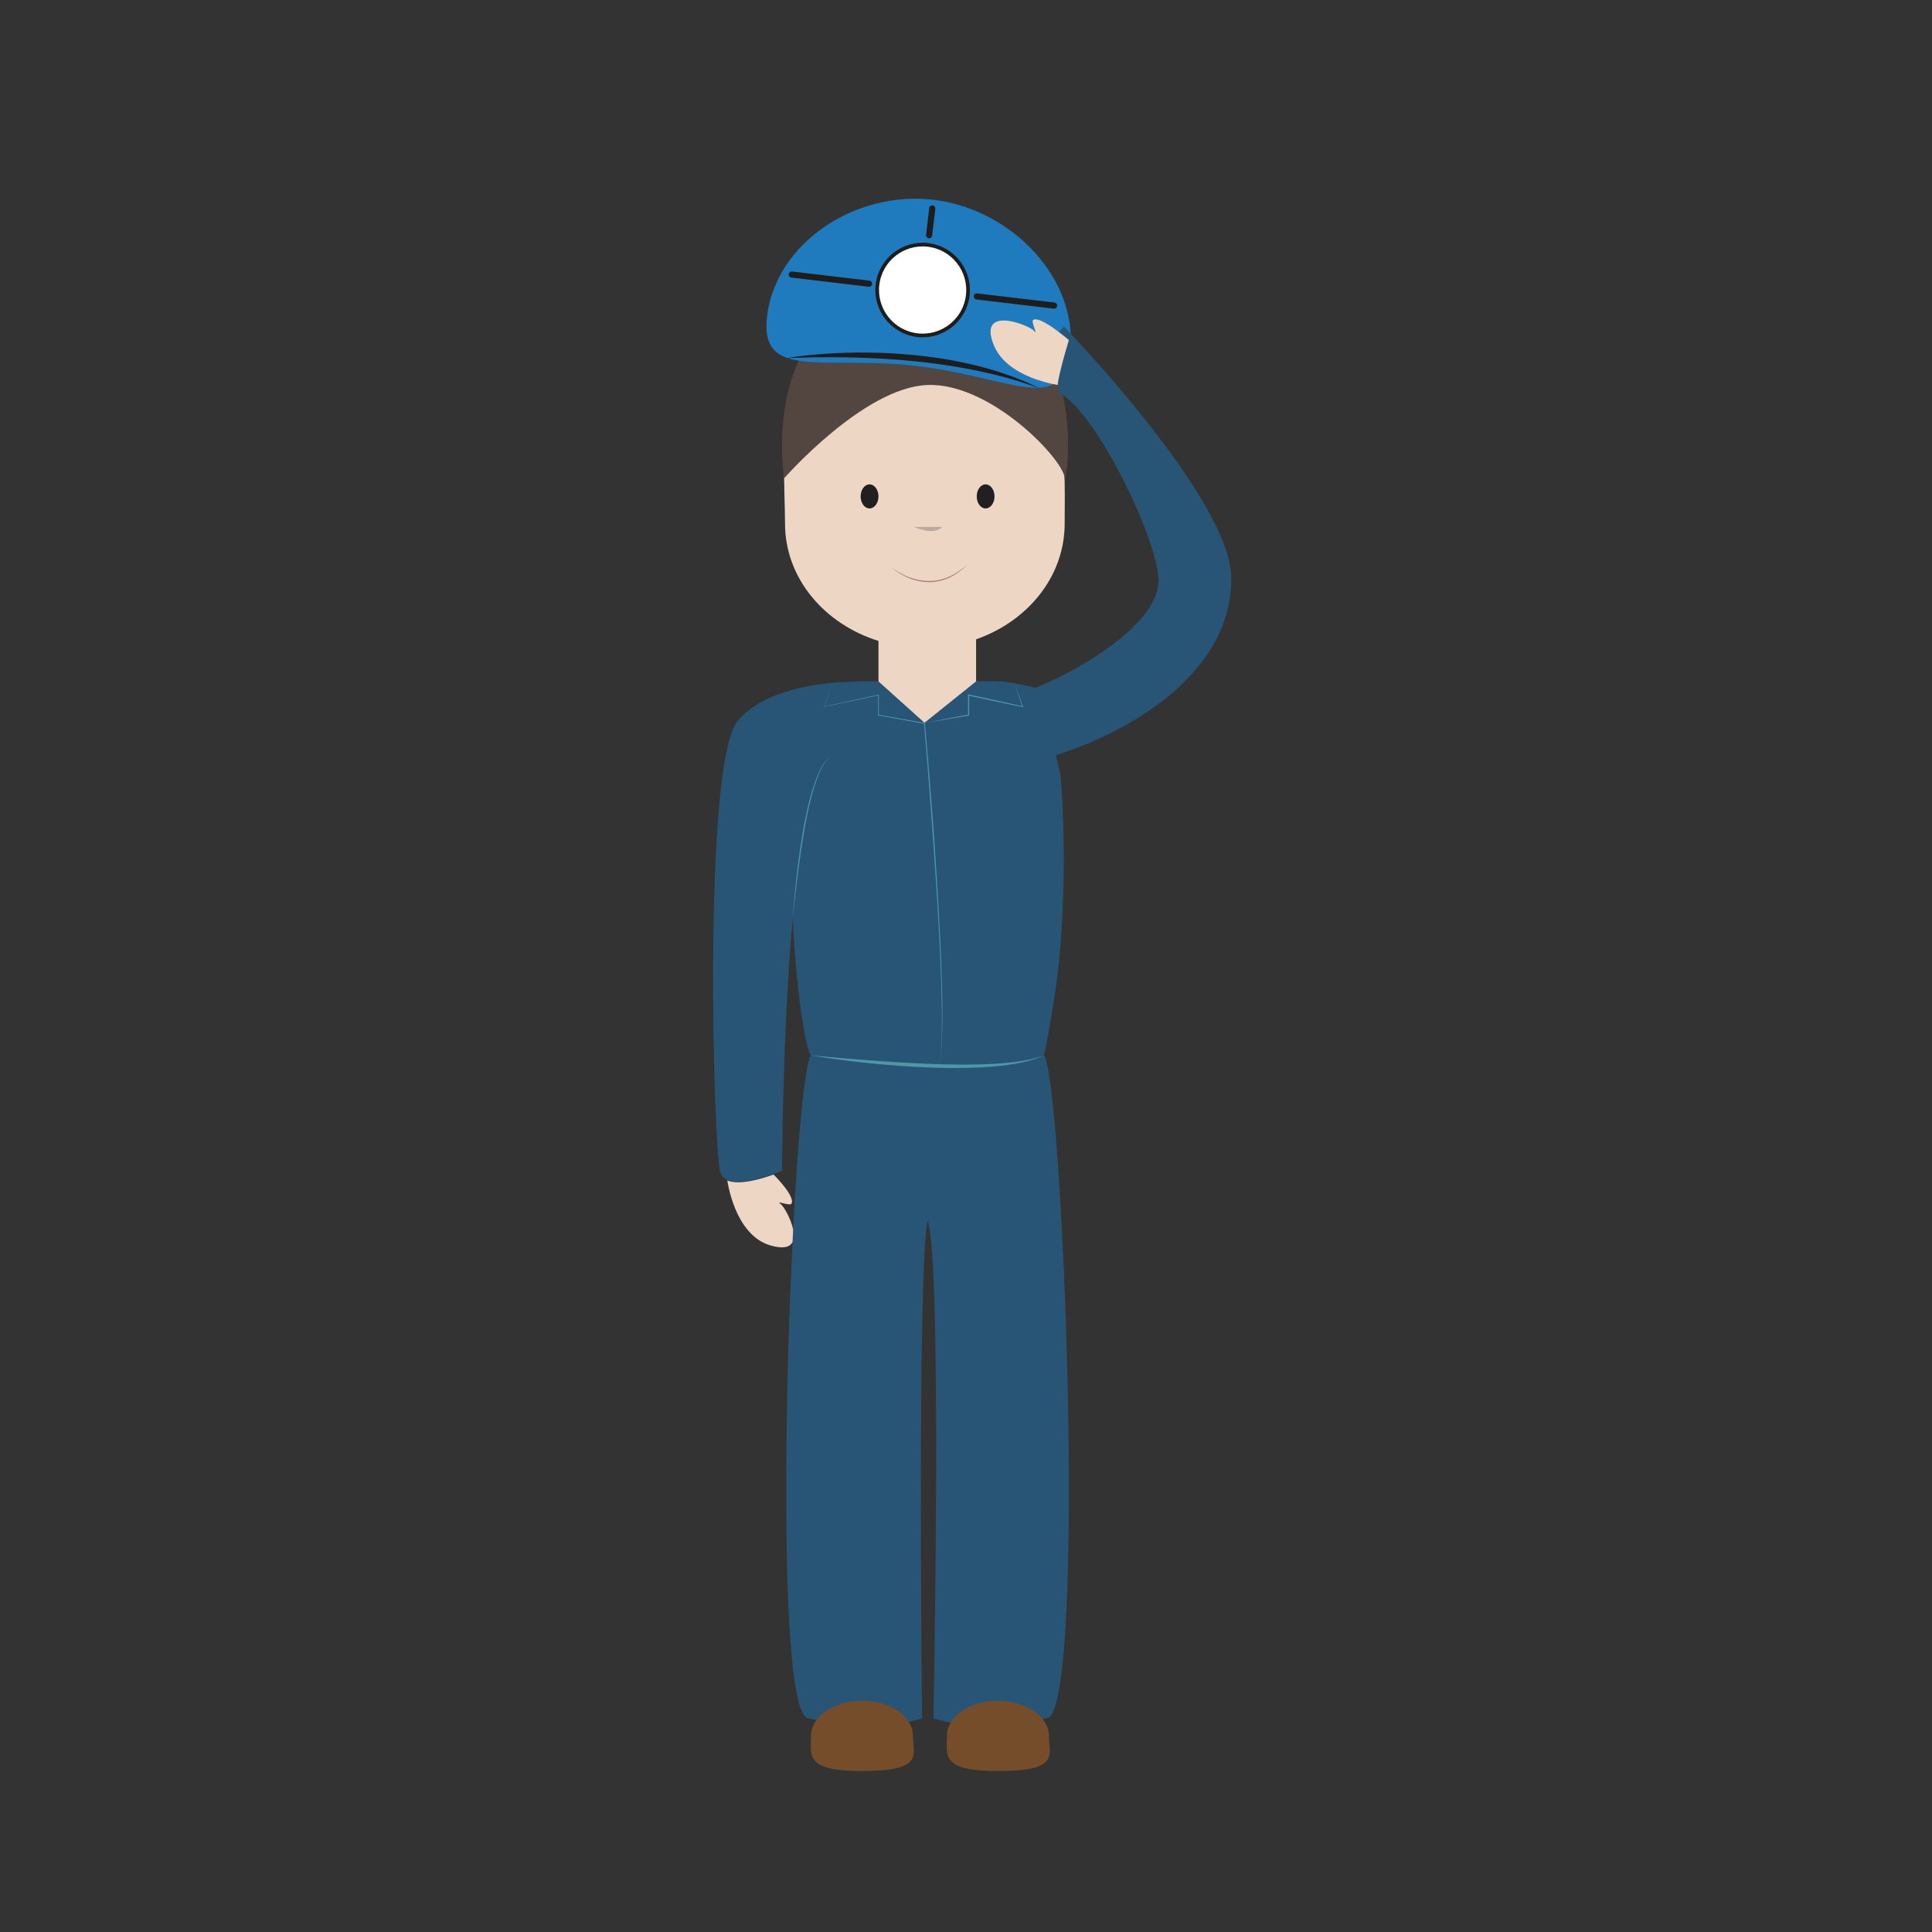 <svg:svg xmlns:svg="http://www.w3.org/2000/svg" enable-background="new 0 0 552.637 1676.756" height="1966.053" id="Scientists_-_Hannah" version="1.1" viewBox="-713.033 -163.838 1966.053 1966.053" width="1966.053" x="0px" y="0px" xml:space="preserve">
<svg:rect x="-713.033" y="-163.838" width="1966.053" height="1966.053" fill="#333333" stroke="none"/>
<svg:g>
	<svg:g>
		<svg:g>
			<svg:path d="M370.405,369.064c0,53.498-37.344,99.249-90.148,117.684     c-16.148,5.716-33.74,8.793-52.152,8.793c-16.53,0-32.387-2.472-47.172-7.135     c-55.378-17.291-95.105-64.19-95.105-119.342c0-69.86-21.483-213.828,142.277-218.726     C380.543,145.789,370.405,299.204,370.405,369.064z" fill="#EDD6C4" />
			<svg:path d="M112.292,910.357     c6.388,4.317,61.643,9.673,118.05,12.845" fill="none" stroke="#E90D8C" stroke-miterlimit="10" stroke-width="1.247" />
			<svg:path d="M230.871,923.202     c57.533-3.231,113.882-8.769,118.365-13.086" fill="none" stroke="#E90D8C" stroke-miterlimit="10" stroke-width="1.247" />
			<svg:path d="M280.257,482.349v47.837l-51.924,41.638l-0.893,0.173l-46.507-41.811v-46.183     c14.785,4.668,30.642,7.144,47.172,7.144C246.517,491.147,264.109,488.065,280.257,482.349z" fill="#EDD6C4" />
			<svg:path d="M84.894,322.902c0,0,81.167-92.681,145.977-94.971c64.832-2.31,139.274,76.788,139.507,94.971     c0.201,18.184,38.064-194.251-139.507-194.251C53.346,128.65,84.894,322.902,84.894,322.902z" fill="#53453F" />
			<svg:g>
				<svg:path d="M375.909,194.636c-7.737,65.324-62.021,24.297-159.126,13.591      c-92.699-10.179-156.98,15.241-149.253-50.079c8.771-74.184,89.004-128.172,169.242-118.688      C316.904,48.941,384.68,120.46,375.909,194.636z" fill="#207ABE" />
				<svg:path d="M271.801,136.754      c-2.985,25.349-26.012,43.47-51.369,40.474c-25.365-3.009-43.486-25.994-40.52-51.355      c3.016-25.37,26.003-43.49,51.369-40.486C256.674,88.385,274.758,111.386,271.801,136.754z" fill="#FFFFFF" stroke="#1D1D1E" stroke-miterlimit="10" stroke-width="3.741" />
				
					<svg:line fill="none" stroke="#1D1D1E" stroke-linecap="round" stroke-linejoin="bevel" stroke-miterlimit="10" stroke-width="6.234" x1="280.945" x2="359.634" y1="137.817" y2="147.14" />
				
					<svg:line fill="none" stroke="#1D1D1E" stroke-linecap="round" stroke-linejoin="bevel" stroke-miterlimit="10" stroke-width="6.234" x1="232.452" x2="235.668" y1="75.564" y2="48.285" />
				<svg:g>
					<svg:path d="M87.204,200.704c0,0,1.009-0.172,2.902-0.494c1.897-0.305,4.678-0.766,8.234-1.224       c3.555-0.464,7.878-1.011,12.85-1.493c4.971-0.491,10.587-1.014,16.727-1.385       c6.138-0.421,12.796-0.758,19.845-0.947c7.049-0.188,14.489-0.332,22.185-0.205       c7.695,0.117,15.653,0.265,23.725,0.756c2.018,0.12,4.044,0.24,6.077,0.36       c2.03,0.149,4.067,0.298,6.108,0.448c4.083,0.276,8.173,0.678,12.266,1.046       c4.09,0.399,8.167,0.936,12.234,1.396c4.056,0.56,8.103,1.069,12.105,1.675       c3.997,0.637,7.974,1.189,11.867,1.966c3.9,0.731,7.759,1.412,11.527,2.236       c3.773,0.79,7.491,1.526,11.088,2.45c1.803,0.437,3.586,0.869,5.348,1.297       c1.76,0.436,3.484,0.926,5.192,1.377c3.413,0.917,6.737,1.78,9.909,2.786c3.174,0.994,6.262,1.865,9.172,2.891       c2.917,0.998,5.727,1.903,8.368,2.856c2.624,1,5.113,1.948,7.452,2.839       c2.346,0.863,4.497,1.795,6.488,2.645c1.988,0.851,3.815,1.632,5.464,2.338       c3.267,1.488,5.788,2.755,7.523,3.573c1.729,0.832,2.651,1.275,2.651,1.275s-3.864-1.343-10.626-3.693       c-1.702-0.543-3.587-1.145-5.64-1.799c-2.057-0.635-4.244-1.423-6.643-2.085       c-2.383-0.699-4.919-1.442-7.593-2.225c-2.687-0.727-5.513-1.492-8.461-2.29       c-2.935-0.836-6.049-1.508-9.242-2.296c-1.604-0.365-3.213-0.82-4.875-1.174       c-1.658-0.367-3.341-0.74-5.048-1.118c-1.708-0.37-3.431-0.778-5.189-1.131       c-1.76-0.344-3.541-0.693-5.342-1.045c-1.804-0.337-3.614-0.733-5.456-1.07       c-1.842-0.333-3.702-0.669-5.577-1.008c-7.495-1.388-15.301-2.468-23.217-3.635       c-3.962-0.564-7.97-1.031-11.986-1.55c-4.029-0.422-8.066-0.908-12.117-1.28       c-4.047-0.401-8.092-0.835-12.133-1.144c-2.019-0.166-4.035-0.332-6.044-0.497       c-2.012-0.137-4.018-0.274-6.016-0.41c-1.997-0.148-3.989-0.262-5.972-0.37       c-1.982-0.124-3.954-0.247-5.914-0.37c-3.923-0.192-7.798-0.41-11.614-0.545       c-7.63-0.274-15.011-0.516-22.016-0.632c-7.004-0.077-13.631-0.161-19.75-0.129       c-6.119,0.031-11.731,0.1-16.708,0.193c-4.975,0.122-9.316,0.223-12.89,0.353       c-3.576,0.142-6.386,0.253-8.301,0.329C88.226,200.649,87.204,200.704,87.204,200.704z" fill="#1D1D1E" />
				</svg:g>
				
					<svg:line fill="none" stroke="#1D1D1E" stroke-linecap="round" stroke-linejoin="bevel" stroke-miterlimit="10" stroke-width="6.234" x1="92.685" x2="171.392" y1="115.548" y2="124.864" />
			</svg:g>
			<svg:path d="M344.962,609.476c82.598-21.976,195.026-84.001,195.026-184.375     c0-80.712-165.915-251.327-169.41-255.931c-0.583-0.83-2.119,0.287-4.051,2.583     c-2.287,2.526-5.19,6.631-8.315,11.427c2.151,14.343,4.256,32.198,6.06,52.43     c38.169,19.039,99.985,148.303,101.625,189.49c2.378,62.609-152.333,125.981-131.101,110.195" fill="#285576" />
			<svg:path d="M366.19,624.612c5.395,69.783,3.591,140.712-1.918,194.201     c-2.702,26.167-13.487,89.248-15.036,90.71c19.97,28.773,43.887,666.149,3.358,675.121     c-74.638,16.553-115.759,0-115.759,0s9.231-466.499-5.964-506.49c-10.607,51.453-5.582,506.49-5.582,506.49     s-41.522,16.553-116.251,0c-26.769-5.928-25.393-287.269-15.546-485.112v-0.077     c0.2-4.292,0.374-8.547,0.61-12.726c4.921-94.125,11.751-166.74,18.189-176.987     c-0.164-0.034-0.246-0.123-0.328-0.219c-4.903-4.661-14.553-62.399-18.371-138.673     c-10.516,118.675-10.781,256.607-10.781,256.607s-3.363,1.492-8.62,3.337     c-12.348,4.479-35.166,11.2-47.095,5.989c-3.422-1.474-6.06-3.948-7.172-7.748     c-6.944-22.65-18.02-414.397,17.419-458.685c23.151-28.898,71.49-37.066,96.9-39.376     c9.199-0.829,15.364-0.877,16.271-0.877c0.032,0,0.059,0,0.059,0c16.189-1.233,30.359-0.506,30.359-0.506     l46.507,41.82l0.3,0.306l0.593-0.497l51.924-41.629c0,0,14.175-0.727,30.35,0.506     c2.843,0.433,5.877,0.877,8.921,1.428c8.01,1.431,16.581,3.331,25.433,5.691" fill="#285576" />
			<svg:g>
				<svg:path d="M134.244,604.567c0,0-0.581,0.359-1.671,1.032c-0.54,0.343-1.113,0.894-1.835,1.468      c-0.374,0.273-0.68,0.677-1.058,1.047c-0.36,0.39-0.771,0.777-1.152,1.234c-1.517,1.838-3.181,4.213-4.766,7.13      c-1.555,2.93-3.146,6.324-4.625,10.133c-1.463,3.814-2.927,7.997-4.235,12.497      c-1.32,4.495-2.593,9.272-3.781,14.246c-1.207,4.969-2.325,10.136-3.366,15.406      c-1.066,5.265-2.004,10.643-2.93,16.022c-0.914,5.381-1.798,10.769-2.585,16.086      c-0.807,5.314-1.532,10.554-2.206,15.629c-1.341,10.151-2.537,19.635-3.452,27.778      c-0.913,8.144-1.673,14.931-2.206,19.682c-0.498,4.755-0.783,7.472-0.783,7.472s0.209-2.724,0.575-7.492      c0.398-4.765,0.898-11.579,1.717-19.736c0.394-4.08,0.853-8.497,1.359-13.167      c0.506-4.67,1.058-9.593,1.719-14.676c0.648-5.084,1.347-10.334,2.127-15.66      c0.763-5.328,1.615-10.73,2.509-16.125c0.955-5.385,1.923-10.769,3.019-16.042      c1.07-5.277,2.219-10.453,3.455-15.433c1.196-4.99,2.571-9.761,3.965-14.254      c1.384-4.498,2.921-8.68,4.452-12.493c1.531-3.816,3.234-7.19,4.884-10.093      c1.678-2.893,3.422-5.242,5-7.048c0.396-0.449,0.822-0.83,1.195-1.211c0.392-0.362,0.707-0.757,1.094-1.024      c0.745-0.56,1.336-1.096,1.885-1.424C133.653,604.909,134.244,604.567,134.244,604.567z" fill="#4E97A8" />
			</svg:g>
			<svg:path d="M352.626,1585.223" fill="none" stroke="#E90D8C" stroke-miterlimit="10" stroke-width="1.247" />
			<svg:path d="M349.273,910.116" fill="none" stroke="#E90D8C" stroke-miterlimit="10" stroke-width="1.247" />
			<svg:g>
				<svg:path d="M349.273,910.116l-3.42,1.489c-1.14,0.497-2.269,1.017-3.462,1.389      c-2.365,0.778-4.717,1.69-7.138,2.278c-2.408,0.655-4.815,1.345-7.264,1.818      c-2.442,0.512-4.878,1.093-7.343,1.473c-4.916,0.89-9.867,1.523-14.822,2.132l-7.448,0.743l-7.461,0.558      c-2.487,0.205-4.978,0.297-7.468,0.435c-2.49,0.133-4.982,0.238-7.473,0.292l-7.475,0.19l-7.475,0.085      c-2.492,0.04-4.983-0.015-7.474-0.028c-2.491-0.014-4.982-0.046-7.472-0.111      c-4.981-0.086-9.959-0.244-14.937-0.418c-4.975-0.218-9.95-0.448-14.919-0.745      c-4.971-0.28-9.939-0.591-14.904-0.955c-4.963-0.389-9.925-0.772-14.882-1.22      c-4.96-0.414-9.912-0.91-14.861-1.422c-4.948-0.525-9.896-1.044-14.837-1.634l-14.809-1.854      c-4.929-0.679-9.858-1.35-14.776-2.096c-4.92-0.737-9.832-1.523-14.731-2.388l0.011-0.007      c-0.033,0.092-0.117,0.145-0.137,0.238c0.013-0.094,0.096-0.16,0.117-0.244l0.002-0.008l0.009,0.001      l14.854,1.363l14.852,1.304l14.852,1.243l14.854,1.17l14.858,1.065c4.952,0.359,9.907,0.653,14.861,0.954      c4.955,0.287,9.908,0.601,14.864,0.841c4.955,0.27,9.913,0.46,14.87,0.66      c4.957,0.202,9.914,0.389,14.871,0.503c4.958,0.16,9.916,0.174,14.873,0.259l7.436,0.046l7.434-0.059      c2.479-0.004,4.955-0.083,7.431-0.146c2.476-0.065,4.956-0.084,7.428-0.216l7.423-0.338l7.412-0.488      c4.934-0.401,9.868-0.843,14.772-1.509c2.467-0.25,4.898-0.701,7.345-1.083      c2.457-0.341,4.861-0.915,7.291-1.403c2.449-0.434,4.793-1.188,7.196-1.806      c1.21-0.279,2.378-0.713,3.552-1.123L349.273,910.116z" fill="#4E97A8" />
			</svg:g>
			<svg:g>
				<svg:path d="M134.244,531.587l-8.374,23.755l-0.14-0.16l27.56-6.056l27.572-6.002l0.411-0.09      l0.001,0.422l0.034,20.382l-0.308-0.368l46.821,8.386l0.341,0.061l0.031,0.345      c2.603,29.169,4.999,58.353,7.254,87.55c1.146,14.597,2.147,29.205,3.136,43.813      c0.983,14.609,1.912,29.221,2.776,43.838c1.719,29.233,3.21,58.483,4.08,87.758      c0.429,14.636,0.697,29.282,0.473,43.927c-0.117,7.321-0.313,14.645-0.826,21.951      c-0.25,3.653-0.598,7.301-1.1,10.928c-0.26,1.813-0.574,3.618-0.983,5.403      c-0.248,0.881-0.412,1.787-0.749,2.641c-0.162,0.428-0.279,0.874-0.476,1.287l-0.613,1.229l0.6-1.234      c0.193-0.414,0.306-0.861,0.463-1.29c0.328-0.856,0.484-1.763,0.723-2.644      c0.391-1.787,0.688-3.592,0.93-5.405c0.466-3.628,0.779-7.275,0.993-10.927      c0.442-7.304,0.566-14.624,0.612-21.941c0.048-14.636-0.29-29.272-0.748-43.901      c-0.969-29.26-2.557-58.498-4.374-87.719c-0.913-14.611-1.891-29.217-2.923-43.82l-3.19-43.802      c-2.157-29.199-4.455-58.389-6.961-87.559l0.371,0.406l-46.793-8.542l-0.308-0.056l0.001-0.312l0.034-20.382      l0.412,0.333l-27.606,5.842l-27.617,5.788l-0.215,0.045l0.075-0.206L134.244,531.587z" fill="#4E97A8" />
			</svg:g>
			<svg:g>
				<svg:path d="M228.333,571.824l11.045-2.19l11.053-2.144l22.126-4.179l-0.441,0.527l-0.063-20.382      l-0.002-0.738l0.727,0.152c9.191,1.923,18.354,3.979,27.531,5.972l13.756,3.027l13.742,3.096l-0.423,0.481      c-1.339-3.876-2.655-7.76-3.956-11.649l-3.899-11.669l4.302,11.527c1.433,3.843,2.85,7.691,4.245,11.547      l0.222,0.614l-0.646-0.133l-13.797-2.838l-13.782-2.907c-9.183-1.964-18.379-3.864-27.547-5.897l0.725-0.585      l-0.063,20.382l-0.002,0.452l-0.44,0.075l-22.194,3.806l-11.106,1.849L228.333,571.824z" fill="#4E97A8" />
			</svg:g>
			<svg:path d="M94.102,1087.329c-0.236,4.158-0.41,8.407-0.61,12.733c0.041,0,0.041,0,0,0     c-2.606,5.153-9.414,7.436-23.042,3.317c-36.114-10.885-43.354-65.988-43.354-65.988     c11.928,5.194,34.747-1.538,47.095-6.012c0,0,23.1,22.896,17.97,29.89c-1.649,2.228-17.091-4.007-10.953,0     C84.151,1063.224,91.815,1076.013,94.102,1087.329z" fill="#EDD6C4" />
			<svg:path d="M93.492,1100.062" fill="none" stroke="#E90D8C" stroke-miterlimit="10" stroke-width="1.247" />
			<svg:path d="M94.102,1087.329" fill="none" stroke="#E90D8C" stroke-miterlimit="10" stroke-width="1.247" />
			<svg:path d="M363.27,227.931c-3.336-0.551-8.106-1.536-13.565-3.101     c-17.519-4.912-42.379-15.466-51.318-37.146c-17.25-41.964,36.218-20.554,40.83-14.815     c4.666,5.728-3.107-9.063-1.034-10.89c6.429-5.839,36.487,20.237,36.487,20.237     c-2.72,8.988-6.297,21.524-8.753,31.838C364.55,219.627,363.57,224.548,363.27,227.931z" fill="#EDD6C4" />
			<svg:path d="M366.527,883.27" fill="none" stroke="#E90D8C" stroke-miterlimit="10" stroke-width="1.247" />
			<svg:path d="M216.04,1602.667c0,19.736,11.555,35.71-51.86,35.71     c-58.759,0-51.888-15.975-51.888-35.71c0-19.731,23.242-35.747,51.888-35.747     C192.798,1566.92,216.04,1582.936,216.04,1602.667z" fill="#764D2A" />
			<svg:path d="M354.403,1602.667c0,19.736,11.559,35.71-51.897,35.71c-58.754,0-51.883-15.975-51.883-35.71     c0-19.731,23.242-35.747,51.883-35.747C331.142,1566.92,354.403,1582.936,354.403,1602.667z" fill="#764D2A" />
		</svg:g>
	</svg:g>
	<svg:path d="M180.91,341.302c0,6.764-4.105,12.25-9.09,12.25c-5.021,0-9.044-5.486-9.044-12.25   c0-6.762,4.023-12.241,9.044-12.241C176.805,329.062,180.91,334.541,180.91,341.302z" fill="#211F1F" />
	<svg:path d="M299.021,341.302c0,6.764-4.092,12.25-9.086,12.25c-4.989,0-9.026-5.486-9.026-12.25   c0-6.762,4.037-12.241,9.026-12.241C294.929,329.062,299.021,334.541,299.021,341.302z" fill="#211F1F" />
	<svg:path d="M217.047,372.379c0,0,20.194,9.406,28.742,0" fill="#BAAAA0" />
	<svg:g>
		<svg:path d="M194.069,413.407c0,0,1.04,0.863,2.981,2.198c1.934,1.343,4.793,3.128,8.383,4.948    c1.788,0.924,3.78,1.812,5.919,2.658c2.142,0.844,4.454,1.581,6.863,2.262c2.424,0.622,4.953,1.196,7.564,1.485    c2.602,0.356,5.274,0.437,7.934,0.377c1.327-0.087,2.664-0.076,3.978-0.272c0.659-0.076,1.316-0.153,1.972-0.229    c0.652-0.101,1.296-0.238,1.942-0.354c0.642-0.132,1.292-0.215,1.92-0.387c0.629-0.165,1.254-0.33,1.876-0.493    c1.256-0.286,2.442-0.755,3.629-1.146c1.201-0.36,2.3-0.925,3.425-1.358c1.131-0.424,2.167-0.993,3.2-1.497    c0.514-0.257,1.022-0.51,1.522-0.76c0.481-0.284,0.956-0.563,1.422-0.838c0.923-0.566,1.859-1.046,2.679-1.628    c1.647-1.153,3.219-2.131,4.486-3.172c1.292-1.006,2.453-1.848,3.314-2.653c1.785-1.543,2.805-2.425,2.805-2.425    s-0.961,0.948-2.643,2.606c-0.822,0.853-1.939,1.756-3.186,2.835c-1.219,1.117-2.746,2.185-4.384,3.391    c-0.811,0.615-1.741,1.13-2.658,1.733c-0.464,0.294-0.936,0.592-1.415,0.895    c-0.499,0.27-1.005,0.543-1.519,0.821c-1.032,0.546-2.07,1.157-3.206,1.626    c-1.125,0.49-2.254,1.05-3.472,1.44c-1.208,0.412-2.415,0.902-3.696,1.21    c-0.634,0.174-1.273,0.348-1.914,0.524c-0.64,0.181-1.305,0.275-1.961,0.417    c-0.659,0.126-1.318,0.273-1.985,0.383c-0.671,0.085-1.344,0.171-2.018,0.257c-1.345,0.213-2.714,0.222-4.076,0.319    c-2.728,0.035-5.463-0.079-8.119-0.47c-2.666-0.324-5.24-0.936-7.702-1.596    c-2.454-0.698-4.773-1.544-6.918-2.465c-2.142-0.926-4.127-1.888-5.903-2.878    c-1.792-0.96-3.362-1.967-4.735-2.879c-1.368-0.922-2.528-1.77-3.464-2.492    C195.037,414.352,194.069,413.407,194.069,413.407z" fill="#B07D7D" />
	</svg:g>
</svg:g>
</svg:svg>